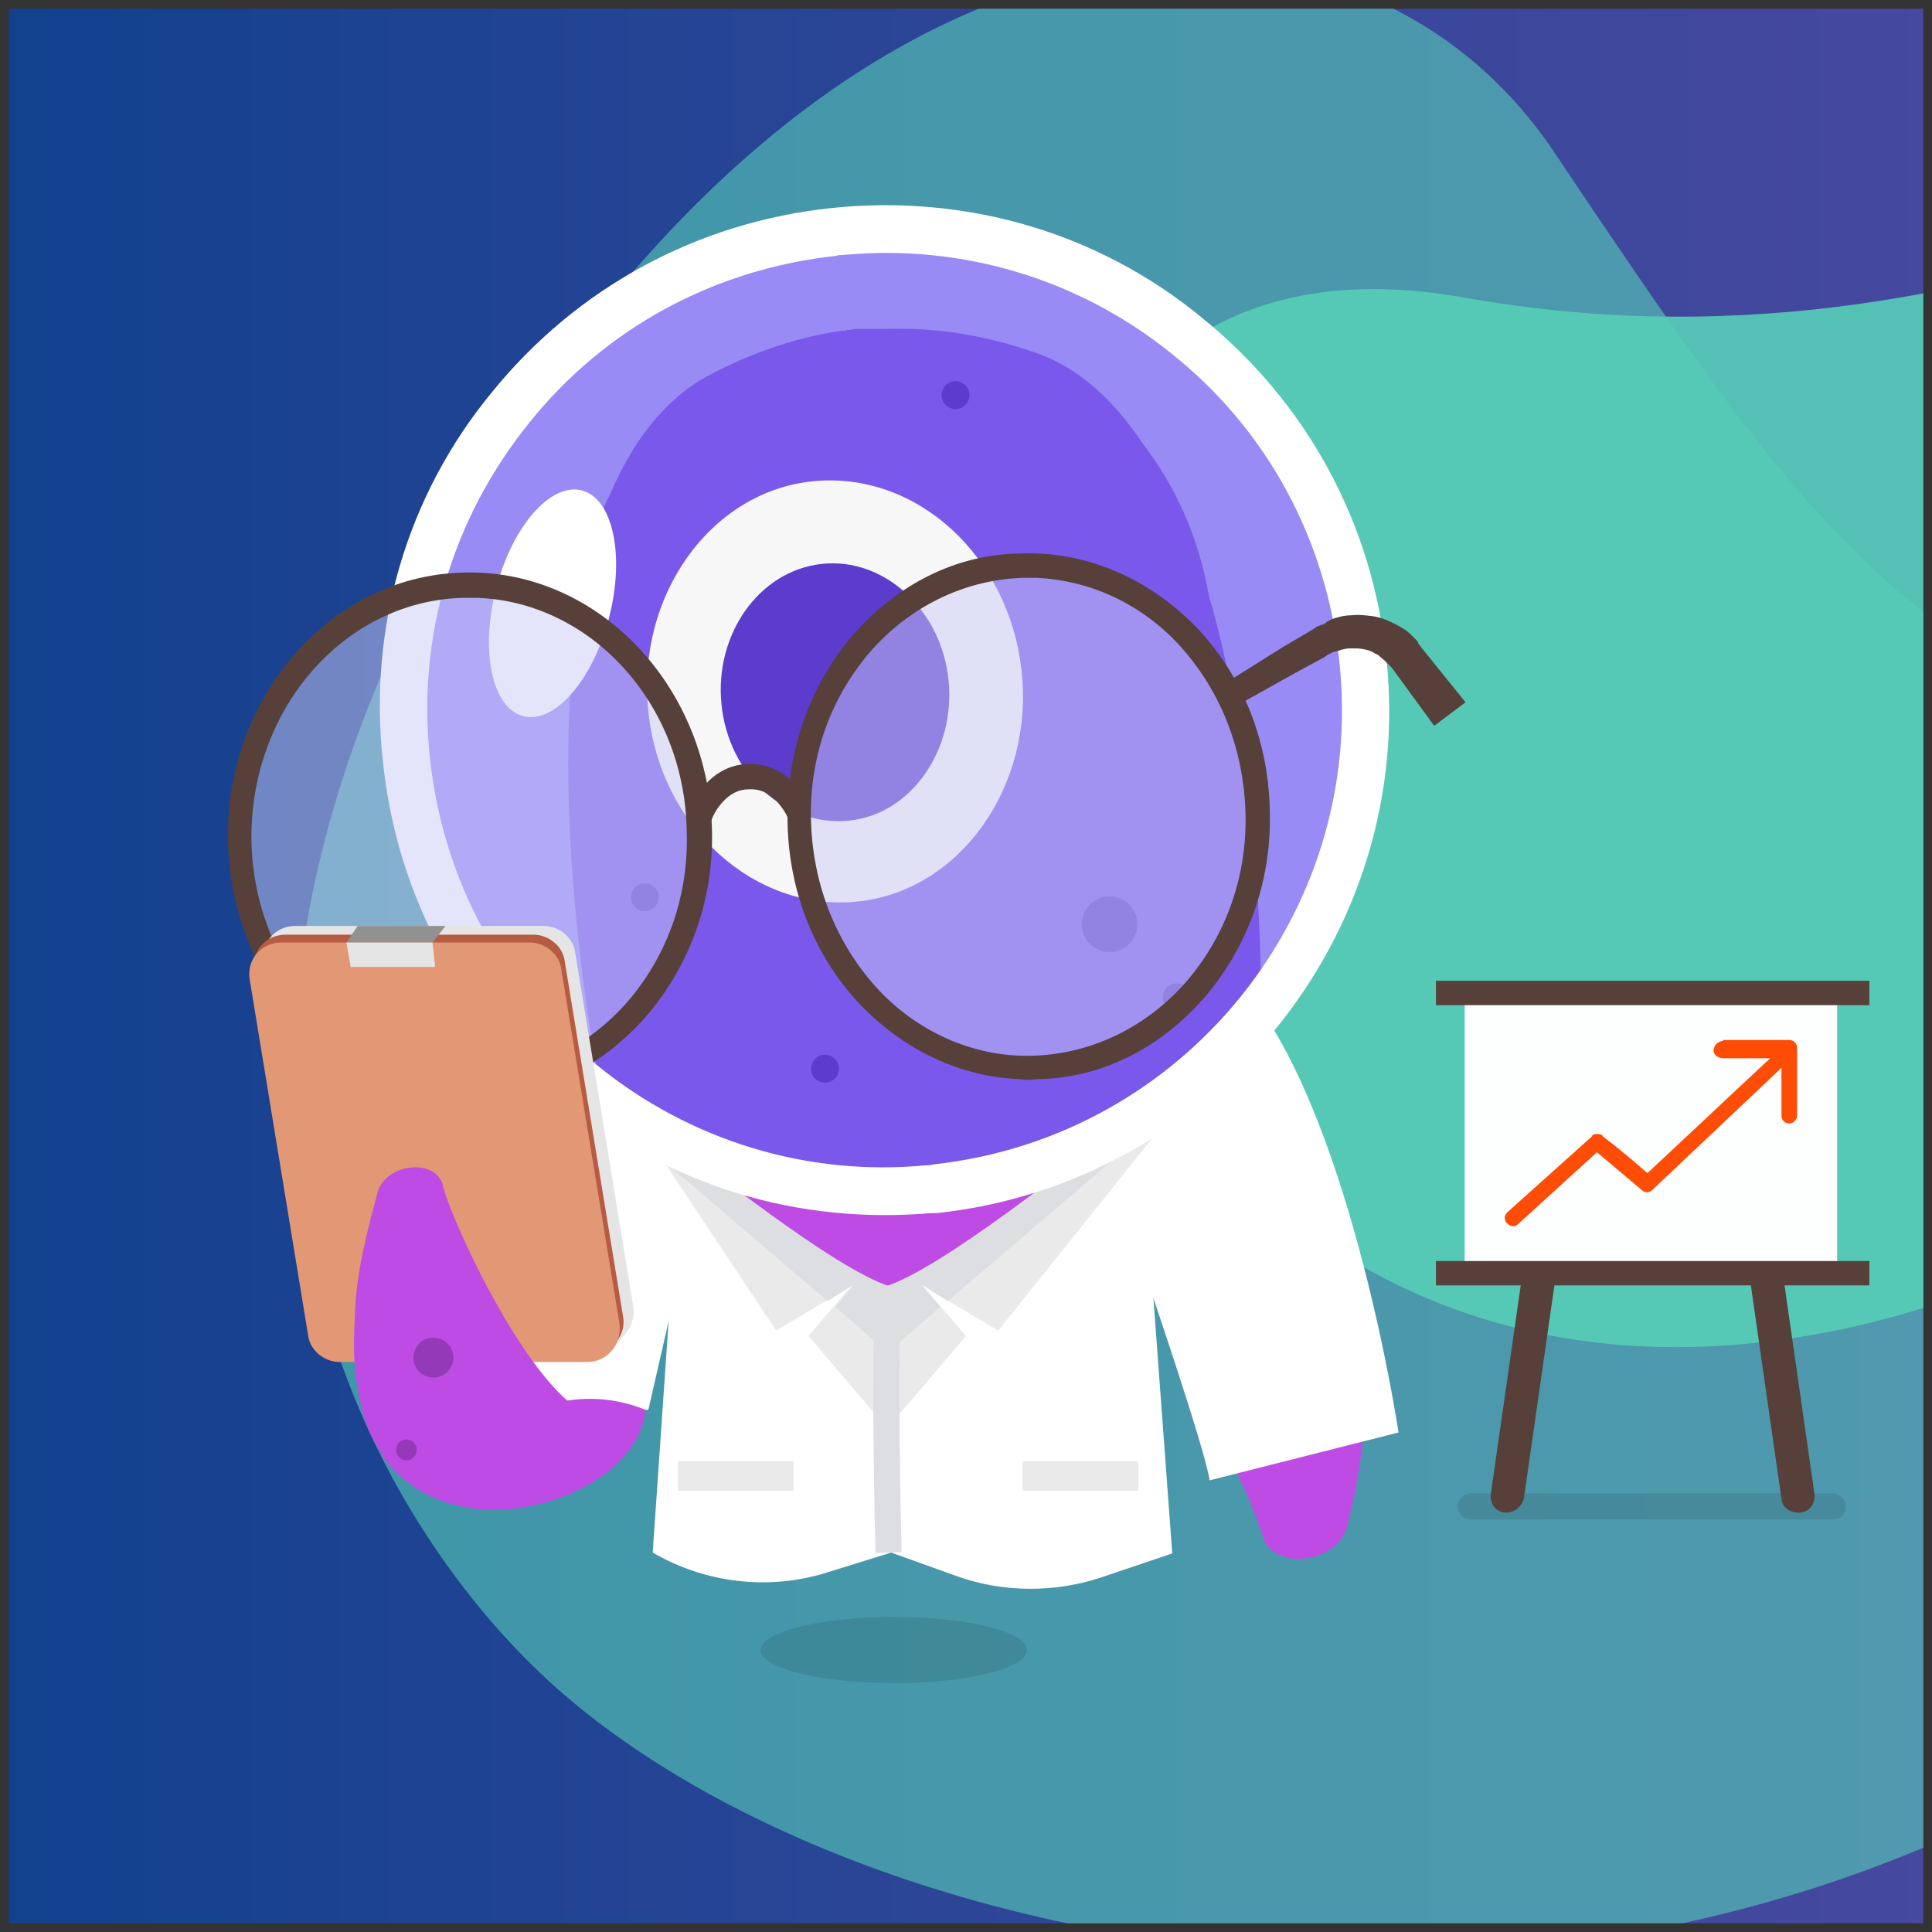 <?xml version="1.0" standalone="no"?>
<svg version="1.2" overflow="visible" preserveAspectRatio="none" viewBox="0 0 222 222" xml:space="preserve" y="0px" x="0px" xmlns:xlink="http://www.w3.org/1999/xlink" xmlns="http://www.w3.org/2000/svg" id="Camada_1_1548958899477" width="220" height="220"><rect x="0" y="0" width="222" height="222" fill="#333333" stroke="none"/><g transform="translate(1, 1)"><style type="text/css">
	.st0_1548958899477{clip-path:url(#SVGID_2__1548958899477);fill:url(#SVGID_3__1548958899477);}
	.st1_1548958899477{clip-path:url(#SVGID_2__1548958899477);}
	.st2{fill:#C85E76;}
	.st3{opacity:0.5;}
	.st4{fill:none;stroke:#FFFFFF;stroke-width:0.25;stroke-miterlimit:10;}
	.st5{fill:url(#SVGID_4__1548958899477);}
	.st6{opacity:0.9;fill:url(#SVGID_5_);enable-background:new    ;}
	.st7{fill:#E7E6D0;}
	.st8{fill:url(#SVGID_6_);}
	.st9{fill:url(#SVGID_7_);}
	.st10{fill:url(#SVGID_8_);}
	.st11{fill:url(#SVGID_9_);}
	.st12_1548958899477{fill:#BE4CE4;}
	.st13_1548958899477{fill:#943AB9;}
	.st14{fill:#998CF6;}
	.st15{fill:#7958EC;}
	.st16_1548958899477{fill:#FFFFFF;}
	.st17_1548958899477{fill:#F7F7F7;}
	.st18_1548958899477{fill:#5B3CCD;}
	.st19{clip-path:url(#SVGID_11_);}
	.st20{clip-path:url(#SVGID_13_);fill:url(#SVGID_14_);}
	.st21{opacity:0.8;clip-path:url(#SVGID_16_);fill:url(#SVGID_17_);enable-background:new    ;}
	.st22{clip-path:url(#SVGID_19_);fill:url(#SVGID_20_);}
	.st23{clip-path:url(#SVGID_24_);}
	.st24{fill:#BF4CE5;}
	.st25{fill:#953ABA;}
	.st26{fill:#9A8DF7;}
	.st27{fill:#7958ED;}
	.st28{fill:#F8F8F8;}
	.st29{fill:#5B3CCE;}
	.st30{clip-path:url(#SVGID_26_);}
	.st31{fill:#2886F7;}
	.st32{fill:#0C5ED7;}
	.st33{fill:#164F93;}
	.st34{fill:url(#SVGID_27_);}
	.st35{clip-path:url(#SVGID_29_);}
	.st36{fill:url(#SVGID_30_);}
	.st37{fill:url(#SVGID_31_);}
	.st38{clip-path:url(#SVGID_33_);}
	.st39{fill:url(#SVGID_34_);}
	.st40{fill:url(#SVGID_35_);}
	.st41{clip-path:url(#SVGID_37_);}
	.st42{fill:url(#SVGID_38_);}
	.st43{clip-path:url(#SVGID_40_);fill:url(#SVGID_41_);}
	.st44{clip-path:url(#SVGID_40_);}
	.st45{clip-path:url(#SVGID_43_);}
	.st46_1548958899477{opacity:0.6;fill:#57CEB7;enable-background:new    ;}
	.st47_1548958899477{opacity:0.9;fill:#57CEB7;enable-background:new    ;}
	.st48_1548958899477{opacity:0.1;fill:#020202;enable-background:new    ;}
	.st49_1548958899477{fill:#FDFFFF;}
	.st50_1548958899477{fill:#FF4C06;}
	.st51_1548958899477{fill:#564039;}
	.st52_1548958899477{fill:#EAEAEA;}
	.st53_1548958899477{fill:#DCDEE2;}
	.st54_1548958899477{fill:none;stroke:#DCDEE2;stroke-width:3;stroke-miterlimit:10;}
	.st55_1548958899477{fill:#988BF5;}
	.st56_1548958899477{fill:#7958EB;}
	.st57_1548958899477{opacity:0.5;fill:#CACAF9;enable-background:new    ;}
	.st58_1548958899477{fill:#E5E5E5;}
	.st59_1548958899477{fill:#DB825E;}
	.st60_1548958899477{fill:#B75B42;}
	.st61_1548958899477{fill:#E29874;}
	.st62_1548958899477{fill:#919191;}
	.st63_1548958899477{opacity:0.1;fill-rule:evenodd;clip-rule:evenodd;fill:#020202;enable-background:new    ;}
</style><g>
	<defs>
		<rect height="220" width="220" id="SVGID_39__1548958899477" vector-effect="non-scaling-stroke"/>
	</defs>
	<clipPath id="SVGID_2__1548958899477" vector-effect="non-scaling-stroke">
		<use style="overflow:visible;" xmlns:xlink="http://www.w3.org/1999/xlink" xlink:href="#SVGID_39__1548958899477" vector-effect="non-scaling-stroke"/>
	</clipPath>
	
		<linearGradient gradientTransform="matrix(1 0 0 -1 0 222)" y2="112.279" x2="356.171" y1="112.279" x1="-60.529" gradientUnits="userSpaceOnUse" id="SVGID_3__1548958899477" vector-effect="non-scaling-stroke">
		<stop style="stop-color:#003E88" offset="0" vector-effect="non-scaling-stroke"/>
		<stop style="stop-color:#11418E" offset="0.142" vector-effect="non-scaling-stroke"/>
		<stop style="stop-color:#39479B" offset="0.519" vector-effect="non-scaling-stroke"/>
		<stop style="stop-color:#524AA4" offset="0.818" vector-effect="non-scaling-stroke"/>
		<stop style="stop-color:#5B4CA7" offset="1" vector-effect="non-scaling-stroke"/>
	</linearGradient>
	<rect height="223.9" width="416.7" class="st0_1548958899477" y="-2.2" x="-60.5" vector-effect="non-scaling-stroke"/>
	<g class="st1_1548958899477">
		<g>
			<defs>
				<rect height="223.9" width="416.7" y="-2.2" x="-60.5" id="SVGID_42__1548958899477" vector-effect="non-scaling-stroke"/>
			</defs>
			<clipPath id="SVGID_4__1548958899477" vector-effect="non-scaling-stroke">
				<use style="overflow:visible;" xmlns:xlink="http://www.w3.org/1999/xlink" xlink:href="#SVGID_42__1548958899477" vector-effect="non-scaling-stroke"/>
			</clipPath>
			<g style="clip-path:url(#SVGID_4__1548958899477);">
				<g>
					<path d="M262.3,184.7c47.6-42.1-14.9-93.4-42.6-115.6c-14.3-11.5-24.2-25.9-42.1-52.6&#10;&#9;&#9;&#9;&#9;&#9;&#9;c-22.1-33-75.3-32-116.8,27.9c-50.9,73.6-21.6,126.8,1.3,147.8C98.5,225.6,194.2,244.9,262.3,184.7z" class="st46_1548958899477" vector-effect="non-scaling-stroke"/>
					<path d="M207.2,152.4c35.8-6.2,70.9-33.8,82.5-56.6c8.2-16.2,24.4-60.5,5.4-75.8c-19.3-15.5-61.5,25-127.8,13.2&#10;&#9;&#9;&#9;&#9;&#9;&#9;c-52.5-9.4-54.1,51.5-49.4,64.3C127.9,125.8,156,161.3,207.2,152.4z" class="st47_1548958899477" vector-effect="non-scaling-stroke"/>
				</g>
				<g>
					<path d="M209.6,173.6H168c-0.8,0-1.5-0.7-1.5-1.5l0,0c0-0.8,0.7-1.5,1.5-1.5h41.6c0.8,0,1.5,0.7,1.5,1.5l0,0&#10;&#9;&#9;&#9;&#9;&#9;&#9;C211.1,173.1,210.4,173.6,209.6,173.6z" class="st48_1548958899477" vector-effect="non-scaling-stroke"/>
					<rect height="29.7" width="42.8" class="st49_1548958899477" y="114.4" x="167.3" vector-effect="non-scaling-stroke"/>
					<path d="M197,118.6c-0.5,0-1.1,0.5-1.1,1.1c0,0.5,0.5,0.9,1.1,0.9h5.4l-14.1,13.2c-1.7-1.5-3.5-3-5.1-4.2&#10;&#9;&#9;&#9;&#9;&#9;&#9;c-0.1-0.3-0.5-0.3-0.8-0.3c-0.3,0-0.4,0.1-0.5,0.3l-9.7,8.7c-0.4,0.4-0.4,0.9,0,1.3c0.4,0.4,0.9,0.4,1.3,0l9-8.2l5.1,4.3&#10;&#9;&#9;&#9;&#9;&#9;&#9;c0.4,0.4,0.9,0.4,1.3,0l14.8-14v5.5c0,0.5,0.4,0.9,0.9,0.9s0.9-0.5,0.9-0.9v-7.8c0-0.5-0.4-0.9-0.9-0.9H197z" class="st50_1548958899477" vector-effect="non-scaling-stroke"/>
					<rect height="2.8" width="49.8" class="st51_1548958899477" y="111.7" x="164" vector-effect="non-scaling-stroke"/>
					<rect height="2.8" width="49.8" class="st51_1548958899477" y="143.9" x="164" vector-effect="non-scaling-stroke"/>
					<g>
						<path d="M171.9,172.8L171.9,172.8c-1.1-0.1-1.7-1.1-1.6-2.1l3.6-25.1l3.8,0.5l-3.6,25.1&#10;&#9;&#9;&#9;&#9;&#9;&#9;&#9;C173.8,172.3,172.8,172.9,171.9,172.8z" class="st51_1548958899477" vector-effect="non-scaling-stroke"/>
						<path d="M205.9,172.8L205.9,172.8c1.1-0.1,1.7-1.1,1.6-2.1l-3.6-25.1l-3.8,0.5l3.6,25.1&#10;&#9;&#9;&#9;&#9;&#9;&#9;&#9;C203.8,172.3,204.8,172.9,205.9,172.8z" class="st51_1548958899477" vector-effect="non-scaling-stroke"/>
					</g>
				</g>
				<g>
					<g>
						<path d="M125.2,136.8l2-1.7h1.5L125.2,136.8l-3.6-1.7c0,0,9.9-6.3,2,0.9l-2,0.5c0.1,0,1.3,4.7,1.5,4.7&#10;&#9;&#9;&#9;&#9;&#9;&#9;&#9;c0.3,0.1-0.3-0.1,0,0c0.5,0.3,1.2-0.3,1.7,0c1.1,0.5,3.8-3.1,4.7-2.4c2,1.3,0.5,5.5,2.4,7.1c3.8,3.2,2.8,12.1,5.6,16.2&#10;&#9;&#9;&#9;&#9;&#9;&#9;&#9;c2.8,4,5,8.6,6.6,13.4v0.1c1.2,3.9,8.6,3.1,9.7-1.2v-0.1c1.5-5.8,2.3-11.8,2.1-17.7c0-5.9-0.9-11.9-2.7-17.9&#10;&#9;&#9;&#9;&#9;&#9;&#9;&#9;c-0.8-3-1.9-5.8-3.2-8.7c-0.7-1.5-1.3-2.8-2.1-4.3c-0.4-0.7-0.8-1.5-1.3-2.1c-0.3-0.4-0.5-0.7-0.8-1.1&#10;&#9;&#9;&#9;&#9;&#9;&#9;&#9;c-0.1-0.1-0.3-0.4-0.4-0.5l-0.1-0.1l-0.1-0.1l-0.1-0.1l0,0l-0.1-0.1l-0.1-0.1L125.2,136.8z" class="st12_1548958899477" vector-effect="non-scaling-stroke"/>
						<circle r="1.6" cy="151.9" cx="152.4" class="st13_1548958899477" vector-effect="non-scaling-stroke"/>
						<circle r="0.9" cy="153.7" cx="139" class="st13_1548958899477" vector-effect="non-scaling-stroke"/>
					</g>
					<path d="M131,146.6c0,0,6.4,18.7,7,22.5l21.7-5.5c0,0-5.2-34.9-16.9-50.1L131,146.6z" class="st16_1548958899477" vector-effect="non-scaling-stroke"/>
					<path d="M133.7,177.5l-8.3,2.8c-5.2,1.7-11,1.7-16.2-0.1l-7.8-2.8l-7.4,2.3c-6.7,2.1-14,1.2-20-2.3l0,0l1.9-27.6&#10;&#9;&#9;&#9;&#9;&#9;&#9;l-8.7-39.2h74.6v6.2l-10.3,30.9L133.7,177.5z" class="st16_1548958899477" vector-effect="non-scaling-stroke"/>
					<path d="M138.4,120.7c0,0-22.3,21.6-37.6,26.2c0,0-17.2-6.7-29.1-19.5C67.3,122.9,138.4,120.7,138.4,120.7z" class="st12_1548958899477" vector-effect="non-scaling-stroke"/>
					<path d="M141.8,116.8c0,0-31.3,27-40.9,30.1l0.1,16.2l9-10.6l-5-5.8l8.7,5.2L141.8,116.8z" class="st52_1548958899477" vector-effect="non-scaling-stroke"/>
					<path d="M133.3,126.8l-1.5-1.7c-10.1,8.2-24.8,19.7-31,21.7v7.8l6.2-5.4l-2.1-2.6l3,1.9L133.3,126.8z" class="st53_1548958899477" vector-effect="non-scaling-stroke"/>
					<path d="M71.9,127.4c0,0,19.5,16.4,29.1,19.5l-0.1,16.2l-9-10.6l5-5.8l-8.7,5.2L71.9,127.4z" class="st52_1548958899477" vector-effect="non-scaling-stroke"/>
					<path d="M68.7,126.8l1.5-1.7c10.1,8.2,24.8,19.7,31,21.7v7.8l-6.2-5.4l2.1-2.6l-3,1.9L68.7,126.8z" class="st53_1548958899477" vector-effect="non-scaling-stroke"/>
					<path d="M101,146.9c0,0-0.4,11.1,0.1,30.5" class="st54_1548958899477" vector-effect="non-scaling-stroke"/>
					<polygon points="69.5,121.4 57.8,145.7 47.5,143.3 43.9,161 73.5,161 76.2,149.2" class="st16_1548958899477" vector-effect="non-scaling-stroke"/>
					<g>
						<g>
							<circle r="55.3" cy="80.7" cx="100.6" class="st55_1548958899477" vector-effect="non-scaling-stroke"/>
							<path d="M137.9,67.4c-1.2-6.8-3.9-12.6-7.5-17.3c-3.4-5.1-7.5-9-12.8-10.7c-5.8-2-11.5-2.8-16.9-2.6&#10;&#9;&#9;&#9;&#9;&#9;&#9;&#9;&#9;c-0.1,0-0.3,0-0.4,0c-0.3,0-0.4,0-0.7,0s-0.4,0-0.7,0s-0.4,0-0.7,0s-0.4,0-0.7,0s-0.4,0-0.7,0.1c-0.3,0-0.4,0-0.7,0.1&#10;&#9;&#9;&#9;&#9;&#9;&#9;&#9;&#9;c-0.1,0-0.3,0-0.4,0c-5.4,0.8-10.9,2.7-16.1,5.6C75,45.4,71.6,50,69.2,55.6c-2.7,5.2-4.3,11.4-4.3,18.3&#10;&#9;&#9;&#9;&#9;&#9;&#9;&#9;&#9;c-2.4,23.4,3.1,50.2,3.1,50.2l4.4,4.7l4.6,1.7l0.8,0.9l3.4,0.7l7.9,3.1l6.8-0.1l4.7,0.9l6.7-1.1l6.8-0.1l4.4-1.7l6.7-1.1&#10;&#9;&#9;&#9;&#9;&#9;&#9;&#9;&#9;l7.1-4.6l3.2-1.3l0.3-0.9l4.4-2.8l3.5-5.4C144.1,117.4,144.5,90,137.9,67.4z" class="st56_1548958899477" vector-effect="non-scaling-stroke"/>
							<g>
								<path d="M105.9,138.4c-15.2,1.3-29.9-3.1-41.7-12.8c-12.1-9.8-19.6-23.6-21.2-39.1&#10;&#9;&#9;&#9;&#9;&#9;&#9;&#9;&#9;&#9;C41.3,71.2,45.7,56,55.5,44.1C65.3,32,79.2,24.5,94.6,22.9c15.4-1.6,30.6,2.8,42.5,12.6c12.1,9.8,19.6,23.6,21.2,39.1l0,0&#10;&#9;&#9;&#9;&#9;&#9;&#9;&#9;&#9;&#9;c3.4,31.8-19.9,60.4-51.7,63.8C106.4,138.4,106.1,138.4,105.9,138.4z M95.9,28.3c-0.3,0-0.5,0-0.8,0.1&#10;&#9;&#9;&#9;&#9;&#9;&#9;&#9;&#9;&#9;c-14,1.5-26.6,8.3-35.3,19.2C51,58.5,46.9,72.1,48.4,86.1s8.3,26.6,19.2,35.3c10.7,8.7,24.2,12.8,37.8,11.5&#10;&#9;&#9;&#9;&#9;&#9;&#9;&#9;&#9;&#9;c0.3,0,0.5,0,0.8-0.1c28.9-3.1,49.8-29,46.7-57.8l0,0c-1.5-14-8.3-26.6-19.2-35.3C123.1,31.1,109.6,27,95.9,28.3z" class="st16_1548958899477" vector-effect="non-scaling-stroke"/>
							</g>
							<g>
								<path d="M92.4,54.3c-11.8,1.2-20.3,13.2-18.9,26.4c1.3,13.3,12.2,23.1,24,21.9c11.8-1.2,20.3-13.2,18.9-26.4&#10;&#9;&#9;&#9;&#9;&#9;&#9;&#9;&#9;&#9;C115,62.9,104.3,53.1,92.4,54.3z" class="st17_1548958899477" vector-effect="non-scaling-stroke"/>
							</g>
							
								<ellipse ry="6.7" rx="13.4" cy="68.3" cx="62.4" class="st16_1548958899477" transform="matrix(0.251 -0.968 0.968 0.251 -19.288 111.586)" vector-effect="non-scaling-stroke"/>
							<circle r="3.2" cy="105.2" cx="126.5" class="st18_1548958899477" vector-effect="non-scaling-stroke"/>
							<circle r="1.6" cy="113.6" cx="134.2" class="st18_1548958899477" vector-effect="non-scaling-stroke"/>
							<circle r="1.6" cy="44.4" cx="108.8" class="st18_1548958899477" vector-effect="non-scaling-stroke"/>
							<circle r="1.6" cy="121.8" cx="93.8" class="st18_1548958899477" vector-effect="non-scaling-stroke"/>
							<circle r="1.6" cy="102.1" cx="73.1" class="st18_1548958899477" vector-effect="non-scaling-stroke"/>
							<g>
								<path d="M93.4,63.8c-7.2,0.8-12.3,8.1-11.5,16.1c0.8,8.2,7.4,14.1,14.6,13.4c7.2-0.7,12.3-8.1,11.5-16.1&#10;&#9;&#9;&#9;&#9;&#9;&#9;&#9;&#9;&#9;C107.2,69.1,100.6,63,93.4,63.8z" class="st18_1548958899477" vector-effect="non-scaling-stroke"/>
							</g>
						</g>
					</g>
					<g>
						<g>
							<g>
								<path d="M78.1,94.7c0-2,0.5-4,1.9-5.5c1.3-1.5,3.1-2.4,5-2.4c1.9-0.1,3.8,0.7,5.1,2.1c1.3,1.3,2.1,3.4,2.1,5.4&#10;&#9;&#9;&#9;&#9;&#9;&#9;&#9;&#9;&#9;h-2.4c0-1.3-0.8-2.4-1.7-3.4c-0.8-0.8-1.9-1.3-3.1-1.2c-1.1,0-2.1,0.5-3,1.5c-0.8,0.9-1.5,2.1-1.5,3.5L78.1,94.7z" class="st51_1548958899477" vector-effect="non-scaling-stroke"/>
							</g>
							
								<ellipse ry="28.9" rx="26.4" cy="92.8" cx="117.1" class="st57_1548958899477" transform="matrix(1 -1.305430e-02 1.305430e-02 1 -1.202 1.537)" vector-effect="non-scaling-stroke"/>
							<g>
								<path d="M116.1,123c-6.7-0.3-12.9-3.2-17.9-8.2c-5.4-5.5-8.5-13-8.7-21.1s2.4-15.7,7.4-21.6&#10;&#9;&#9;&#9;&#9;&#9;&#9;&#9;&#9;&#9;c5.1-5.9,11.9-9.4,19.3-9.5c7.4-0.3,14.5,2.7,20,8.2c5.4,5.5,8.5,13,8.7,21.1l0,0c0.3,8.1-2.4,15.7-7.4,21.6&#10;&#9;&#9;&#9;&#9;&#9;&#9;&#9;&#9;&#9;c-5.1,5.9-11.9,9.4-19.3,9.5C117.4,123.1,116.7,123.1,116.1,123z M118.2,65.4c-0.7,0-1.2,0-1.9,0&#10;&#9;&#9;&#9;&#9;&#9;&#9;&#9;&#9;&#9;c-6.7,0.3-12.9,3.4-17.4,8.6c-4.6,5.4-7,12.3-6.7,19.7s3.1,14.1,7.9,19.2c4.8,5,11.3,7.7,17.9,7.4&#10;&#9;&#9;&#9;&#9;&#9;&#9;&#9;&#9;&#9;c6.7-0.3,12.9-3.4,17.4-8.6c4.6-5.4,7-12.3,6.7-19.7l0,0c-0.3-7.4-3.1-14.1-7.9-19.2C129.8,68.2,124.1,65.7,118.2,65.4z" class="st51_1548958899477" vector-effect="non-scaling-stroke"/>
							</g>
							
								<ellipse ry="28.9" rx="26.4" cy="95.1" cx="53" class="st57_1548958899477" transform="matrix(1 -1.305430e-02 1.305430e-02 1 -1.237 0.7)" vector-effect="non-scaling-stroke"/>
							<g>
								<path d="M51.9,125.3C37.6,124.8,25.7,112,25.2,96C24.7,79.4,36.7,65.3,52,64.8C67.3,64.2,80.2,77.4,80.8,94&#10;&#9;&#9;&#9;&#9;&#9;&#9;&#9;&#9;&#9;l0,0c0.3,8.1-2.4,15.7-7.4,21.6c-5.1,5.9-11.9,9.4-19.3,9.5C53.3,125.4,52.6,125.4,51.9,125.3z M53.9,67.7&#10;&#9;&#9;&#9;&#9;&#9;&#9;&#9;&#9;&#9;c-0.7,0-1.2,0-1.9,0C38.2,68.2,27.5,80.9,27.9,96c0.5,15.2,12.1,27,25.9,26.6c6.7-0.3,12.9-3.4,17.4-8.6&#10;&#9;&#9;&#9;&#9;&#9;&#9;&#9;&#9;&#9;c4.6-5.4,7-12.3,6.7-19.7l0,0C77.6,79.8,66.9,68.2,53.9,67.7z" class="st51_1548958899477" vector-effect="non-scaling-stroke"/>
							</g>
						</g>
						<path d="M139.8,77.5l6.7-4.2l3.4-2l0.4-0.3l0.3-0.1c0.1,0,0.1-0.1,0.3-0.1c0.1-0.1,0.4-0.1,0.5-0.3l0.5-0.3&#10;&#9;&#9;&#9;&#9;&#9;&#9;&#9;c0.8-0.3,1.6-0.5,2.4-0.5c0.8-0.1,1.6,0,2.4,0.1c0.8,0.1,1.6,0.4,2.4,0.8s1.5,0.8,2,1.3l0.4,0.4c0.1,0.1,0.3,0.3,0.4,0.4&#10;&#9;&#9;&#9;&#9;&#9;&#9;&#9;l0.1,0.3l0.1,0.1l0.3,0.4l5,6.2l-3.6,2.7l-4.6-6.3l-0.3-0.4l-0.1-0.1l-0.1-0.1c-0.1-0.1-0.1-0.1-0.3-0.3l-0.3-0.3&#10;&#9;&#9;&#9;&#9;&#9;&#9;&#9;c-0.4-0.3-0.7-0.7-1.1-0.8c-0.4-0.3-0.8-0.4-1.3-0.5c-0.4-0.1-0.9-0.1-1.5-0.1c-0.5,0-0.9,0.1-1.5,0.3l-0.4,0.1&#10;&#9;&#9;&#9;&#9;&#9;&#9;&#9;c-0.1,0-0.3,0.1-0.3,0.1s-0.1,0-0.1,0.1l-0.3,0.1l-0.4,0.3l-3.5,1.9l-6.8,3.8L139.8,77.5z" class="st51_1548958899477" vector-effect="non-scaling-stroke"/>
					</g>
					<g>
						<g>
							<path d="M68,153.6H39.6c-1.7,0-3.4-1.3-3.6-3.1l-6.7-40.8c-0.4-2.3,1.3-4.3,3.6-4.3h28.6c1.7,0,3.4,1.3,3.6,3.1&#10;&#9;&#9;&#9;&#9;&#9;&#9;&#9;&#9;l6.7,40.8C72,151.6,70.3,153.6,68,153.6z" class="st58_1548958899477" vector-effect="non-scaling-stroke"/>
						</g>
						<polygon points="29.9,106.9 28.3,108.8 30.8,108.8" class="st59_1548958899477" vector-effect="non-scaling-stroke"/>
						<polygon points="70.8,152.3 69.1,154.4 69,151.7" class="st58_1548958899477" vector-effect="non-scaling-stroke"/>
						<g>
							<path d="M67.1,154.6H38.5c-1.7,0-3.4-1.3-3.6-3.1l-6.7-40.8c-0.4-2.3,1.3-4.3,3.6-4.3h28.5&#10;&#9;&#9;&#9;&#9;&#9;&#9;&#9;&#9;c1.7,0,3.4,1.3,3.6,3.1l6.7,40.8C71,152.4,69.2,154.6,67.1,154.6z" class="st60_1548958899477" vector-effect="non-scaling-stroke"/>
						</g>
					</g>
					<path d="M66.5,155.5H38c-1.7,0-3.4-1.3-3.6-3.1l-6.7-40.8c-0.4-2.3,1.3-4.3,3.6-4.3h28.6c1.7,0,3.4,1.3,3.6,3.1&#10;&#9;&#9;&#9;&#9;&#9;&#9;l6.7,40.8C70.4,153.5,68.8,155.5,66.5,155.5z" class="st61_1548958899477" vector-effect="non-scaling-stroke"/>
					<path d="M42.8,166.1c0,0,3.2,5.5,11.1,6.3c7.9,0.8,18.4-3.8,19.3-11.4l-1.1-0.4c-3.6-1.2-7.7-1.2-11.3,0.3&#10;&#9;&#9;&#9;&#9;&#9;&#9;l-0.4,0.1C60.5,161,46.1,166.1,42.8,166.1z" class="st12_1548958899477" vector-effect="non-scaling-stroke"/>
					<g>
						<path d="M66,162.5c0.3-0.1,0.7-0.4-2.3-3c-6.2-5.9-12.8-20.4-13.8-24.2v-0.1c-0.8-3.1-6.4-2.6-7.5,0.7v0.1&#10;&#9;&#9;&#9;&#9;&#9;&#9;&#9;c-1.2,4.4-2.4,9-2.6,13.6s-0.3,6.4,0.8,11.5c0.9,3.2,2.4,5.6,4.6,7.5c6.3,2.7,5,1.3,4.8,1.3L66,162.5z" class="st12_1548958899477" vector-effect="non-scaling-stroke"/>
						<circle r="1.2" cy="165.6" cx="45.7" class="st13_1548958899477" vector-effect="non-scaling-stroke"/>
						<circle r="2.3" cy="155" cx="48.8" class="st13_1548958899477" vector-effect="non-scaling-stroke"/>
					</g>
					<rect height="3.4" width="13.3" class="st52_1548958899477" y="166.9" x="116.5" vector-effect="non-scaling-stroke"/>
					<rect height="3.4" width="13.3" class="st52_1548958899477" y="166.9" x="76.9" vector-effect="non-scaling-stroke"/>
					<polygon points="48.7,107.3 38.8,107.3 40.1,105.4 50.2,105.4" class="st62_1548958899477" vector-effect="non-scaling-stroke"/>
					<polygon points="49,110.1 39.3,110.1 38.8,107.3 48.7,107.3" class="st58_1548958899477" vector-effect="non-scaling-stroke"/>
				</g>
				<ellipse ry="3.8" rx="15.3" cy="188.6" cx="101.7" class="st63_1548958899477" vector-effect="non-scaling-stroke"/>
			</g>
		</g>
	</g>
</g></g></svg>